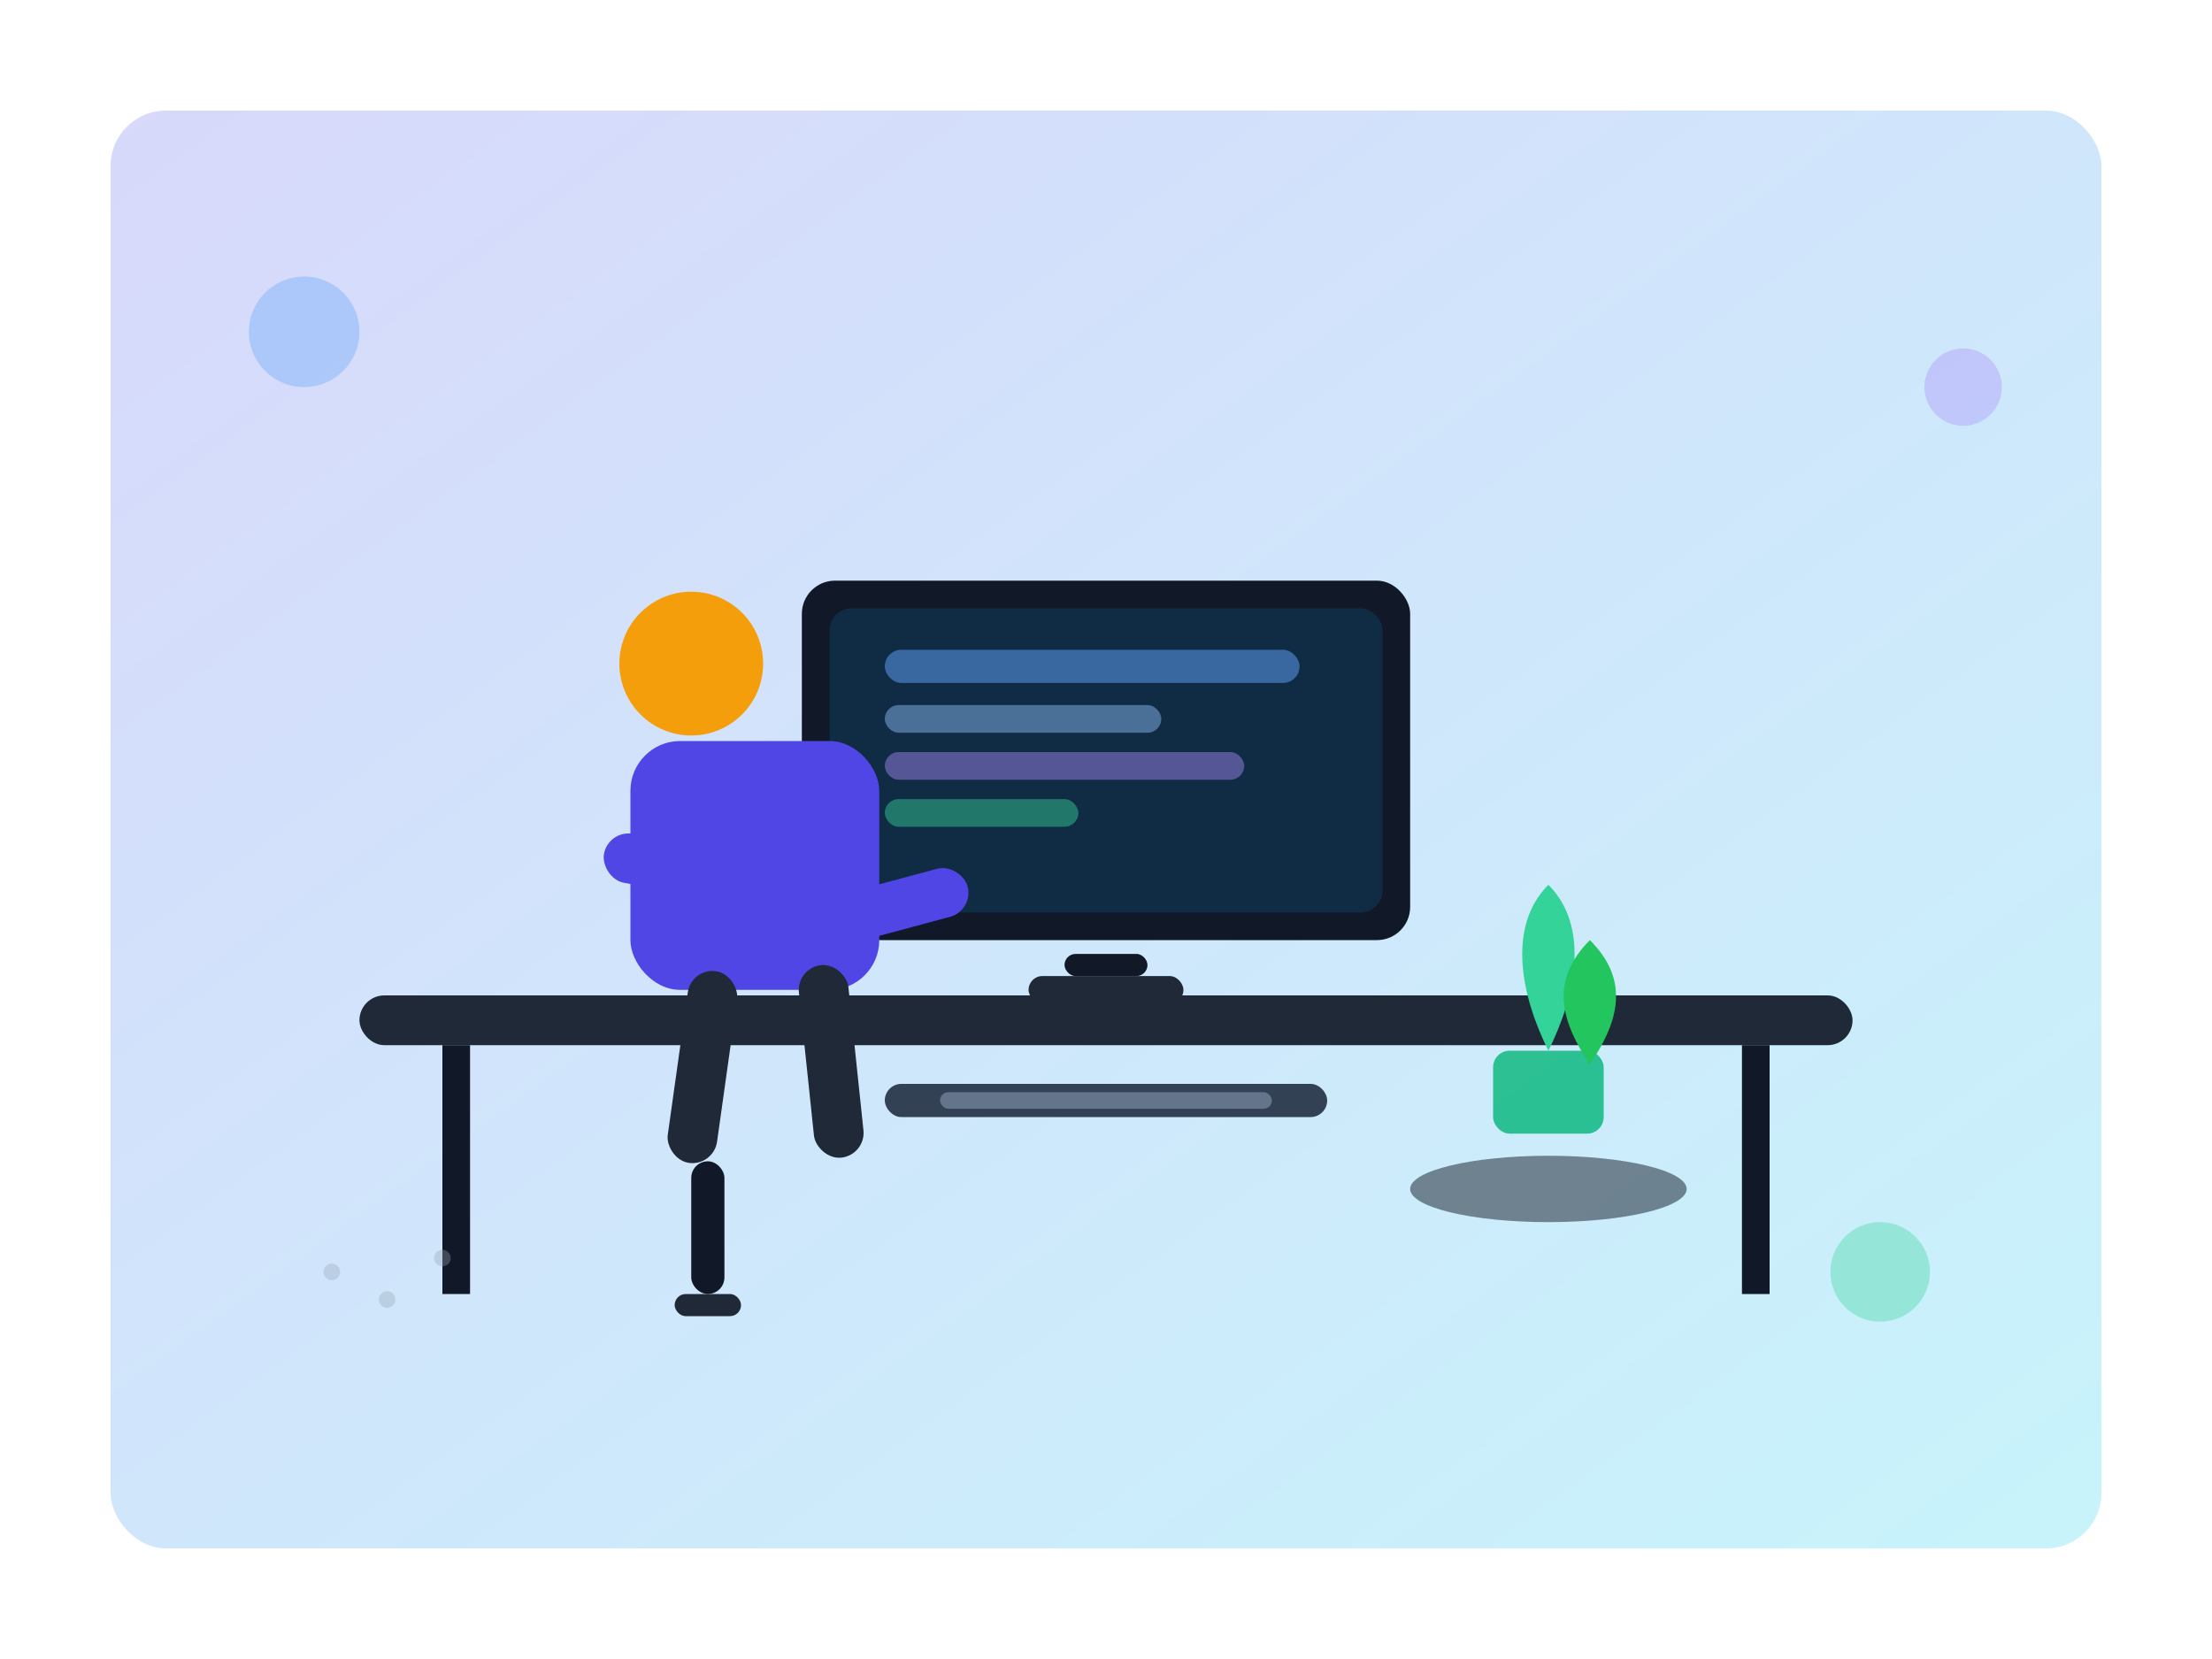 <?xml version="1.0" encoding="UTF-8"?>
<svg width="800" height="600" viewBox="0 0 800 600" fill="none" xmlns="http://www.w3.org/2000/svg" role="img" aria-labelledby="title desc">
  <title id="title">Person working on a computer</title>
  <desc id="desc">A vector illustration of a person sitting at a desk and working on a computer.</desc>

  <!-- Background shapes -->
  <defs>
    <linearGradient id="grad1" x1="0" y1="0" x2="1" y2="1">
      <stop offset="0%" stop-color="#6366F1" stop-opacity="0.25"/>
      <stop offset="100%" stop-color="#22D3EE" stop-opacity="0.25"/>
    </linearGradient>
  </defs>

  <rect x="40" y="40" width="720" height="520" rx="20" fill="url(#grad1)"/>
  <circle cx="110" cy="120" r="20" fill="#60A5FA" opacity="0.35"/>
  <circle cx="710" cy="140" r="14" fill="#A78BFA" opacity="0.35"/>
  <circle cx="680" cy="460" r="18" fill="#34D399" opacity="0.35"/>

  <!-- Desk -->
  <rect x="130" y="360" width="540" height="18" rx="9" fill="#1F2937"/>
  <rect x="160" y="378" width="10" height="90" fill="#111827"/>
  <rect x="630" y="378" width="10" height="90" fill="#111827"/>

  <!-- Monitor -->
  <rect x="290" y="210" width="220" height="130" rx="12" fill="#111827"/>
  <rect x="300" y="220" width="200" height="110" rx="8" fill="#0EA5E9" opacity="0.15"/>
  <rect x="385" y="345" width="30" height="8" rx="4" fill="#111827"/>
  <rect x="372" y="353" width="56" height="10" rx="5" fill="#1F2937"/>

  <!-- Keyboard -->
  <rect x="320" y="392" width="160" height="12" rx="6" fill="#334155"/>
  <rect x="340" y="395" width="120" height="6" rx="3" fill="#64748B"/>

  <!-- Chair Base -->
  <rect x="250" y="420" width="12" height="48" rx="6" fill="#111827"/>
  <rect x="244" y="468" width="24" height="8" rx="4" fill="#1F2937"/>

  <!-- Person: torso and head -->
  <circle cx="250" cy="240" r="26" fill="#F59E0B"/>
  <rect x="228" y="268" width="90" height="90" rx="18" fill="#4F46E5"/>

  <!-- Person: left arm to keyboard -->
  <rect x="220" y="300" width="70" height="18" rx="9" transform="rotate(10 220 300)" fill="#4F46E5"/>
  <rect x="280" y="330" width="70" height="18" rx="9" transform="rotate(-15 280 330)" fill="#4F46E5"/>

  <!-- Person: legs -->
  <rect x="250" y="350" width="18" height="70" rx="9" transform="rotate(8 250 350)" fill="#1F2937"/>
  <rect x="288" y="350" width="18" height="70" rx="9" transform="rotate(-6 288 350)" fill="#1F2937"/>

  <!-- Plant -->
  <ellipse cx="560" cy="430" rx="50" ry="12" fill="#111827" opacity="0.5"/>
  <rect x="540" y="380" width="40" height="30" rx="6" fill="#10B981" opacity="0.85"/>
  <path d="M560 320 C545 335 550 360 560 380 C570 360 575 335 560 320 Z" fill="#34D399"/>
  <path d="M575 340 C560 355 565 370 575 385 C585 370 590 355 575 340 Z" fill="#22C55E"/>

  <!-- UI elements on monitor -->
  <rect x="320" y="235" width="150" height="12" rx="6" fill="#60A5FA" opacity="0.5"/>
  <rect x="320" y="255" width="100" height="10" rx="5" fill="#93C5FD" opacity="0.45"/>
  <rect x="320" y="272" width="130" height="10" rx="5" fill="#A78BFA" opacity="0.45"/>
  <rect x="320" y="289" width="70" height="10" rx="5" fill="#34D399" opacity="0.45"/>

  <!-- Decorative dots -->
  <g fill="#94A3B8" opacity="0.35">
    <circle cx="120" cy="460" r="3"/>
    <circle cx="140" cy="470" r="3"/>
    <circle cx="160" cy="455" r="3"/>
  </g>
</svg>


